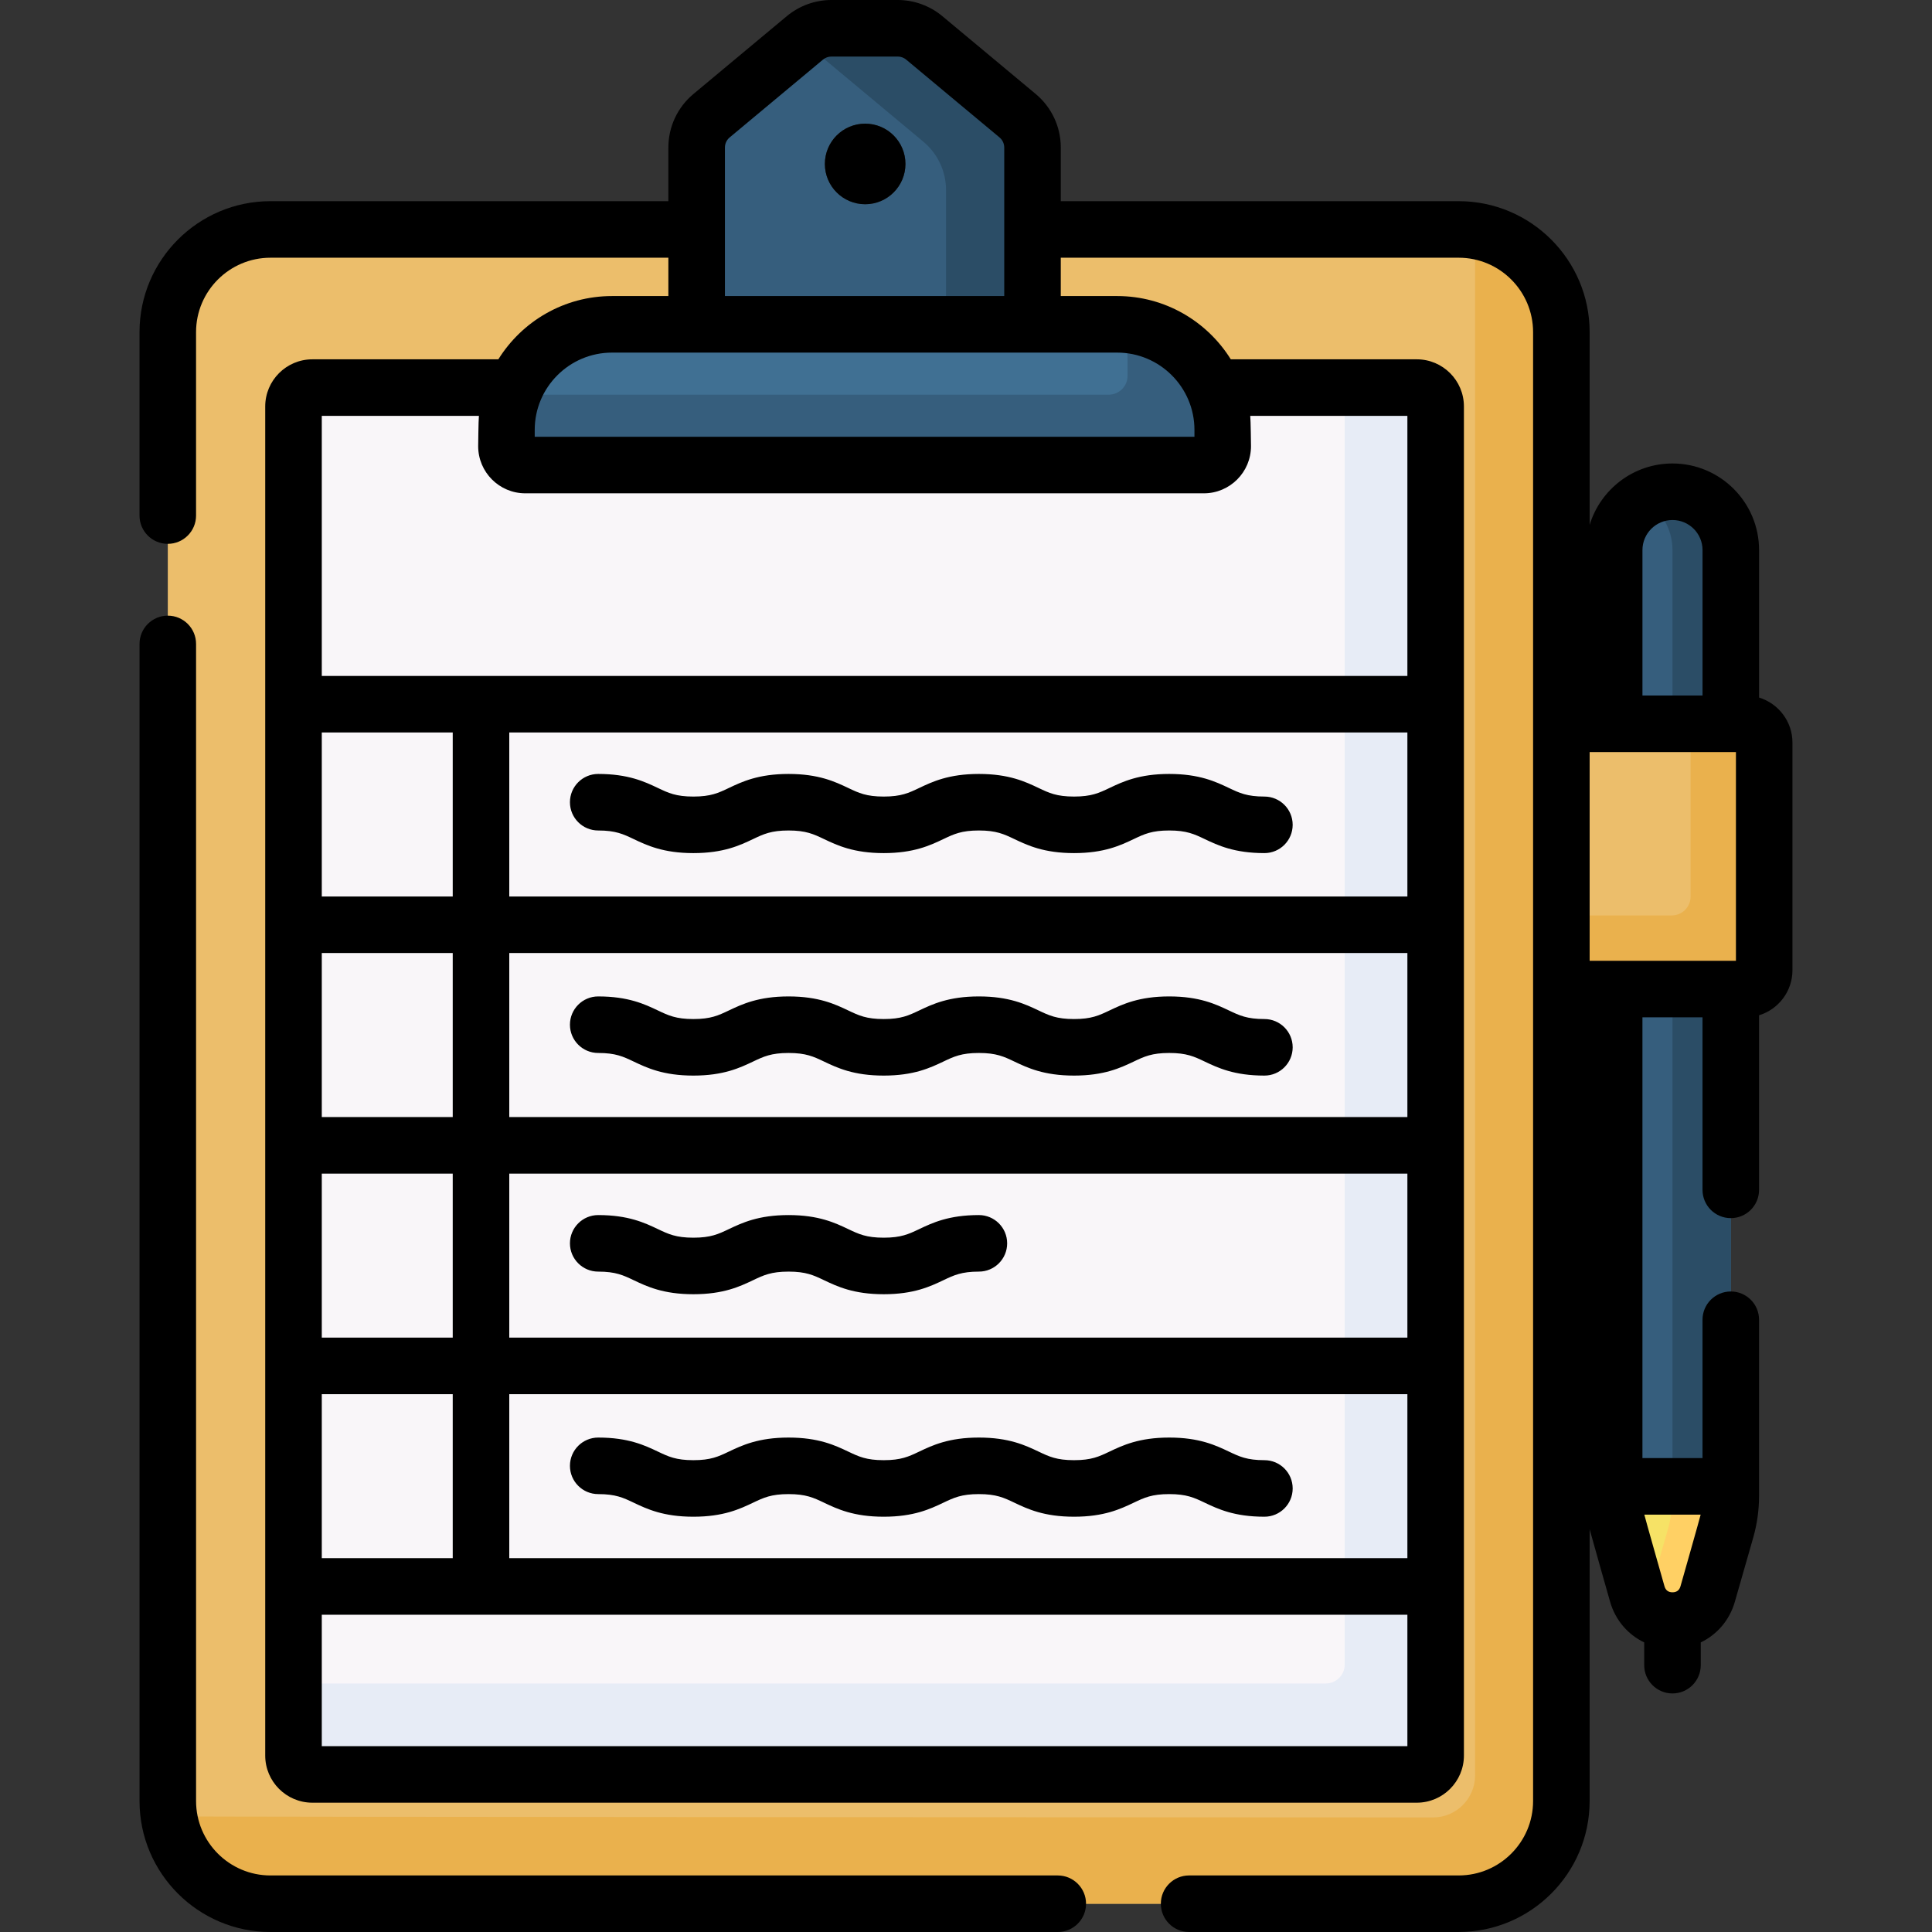 <svg id="Capa_1" enable-background="new 0 0 512 512" height="512" viewBox="0 0 512 512" width="512" xmlns="http://www.w3.org/2000/svg"><rect x="0" y="0" width="512" height="512" fill="#333333" stroke="none"/><g><g><path d="m457.421 405.434-4.872 17.006c-2.684 9.369-15.961 9.369-18.645 0l-4.872-17.006c-.835-2.916-1.259-5.935-1.259-8.968v-30.268h30.906v30.268c.002 3.034-.422 6.052-1.258 8.968z" fill="#f6e266"/></g><g><path d="m443.227 366.199v30.268c0 3.033-.424 6.052-1.259 8.968l-4.872 17.006c-.358 1.251-.91 2.33-1.596 3.247 4.45 5.95 14.724 4.871 17.049-3.247l4.872-17.006c.835-2.916 1.259-5.935 1.259-8.968v-30.268z" fill="#ffd064"/></g><g><path d="m458.681 393.903h-30.906v-248.133c0-8.535 6.919-15.453 15.453-15.453 8.535 0 15.453 6.919 15.453 15.453z" fill="#365e7d"/></g><g><path d="m443.227 130.317c-2.818 0-5.452.767-7.727 2.084 4.615 2.673 7.727 7.652 7.727 13.369v248.132h15.453v-248.132c.001-8.534-6.918-15.453-15.453-15.453z" fill="#2b4d66"/></g><g><path d="m462.533 262.11h-74.518v-70.299h74.518c2.761 0 5 2.239 5 5v60.299c0 2.761-2.238 5-5 5z" fill="#ecbe6b"/></g><g><path d="m462.538 191.811h-14.513v45.796c0 2.759-2.236 4.995-4.995 4.995h-55.016v19.508h74.523c2.759 0 4.995-2.236 4.995-4.995v-60.309c.001-2.759-2.235-4.995-4.994-4.995z" fill="#eab14d"/></g><g><path d="m386.541 504.507h-314.835c-15.044 0-27.239-12.195-27.239-27.239v-389.222c0-15.044 12.195-27.239 27.239-27.239h314.835c15.044 0 27.239 12.195 27.239 27.239v389.223c0 15.043-12.196 27.238-27.239 27.238z" fill="#ecbe6b"/></g><g><path d="m390.609 61.107c.196 1.319.3 2.668.3 4.041v405.351c0 6.151-4.987 11.138-11.138 11.138 0 0-333.685-.104-335.004-.3 1.952 13.112 13.256 23.171 26.911 23.171h314.889c15.029 0 27.212-12.183 27.212-27.212v-389.278c.001-13.655-10.058-24.959-23.17-26.911z" fill="#eab14d"/></g><g><path d="m375.464 470.238h-292.682c-2.761 0-5-2.239-5-5v-357.521c0-2.761 2.239-5 5-5h292.682c2.761 0 5 2.239 5 5v357.521c0 2.762-2.238 5-5 5z" fill="#f9f6f9"/></g><g><path d="m375.469 102.717h-19.111v338.421c0 2.759-2.236 4.995-4.995 4.995h-273.581v19.111c0 2.759 2.236 4.995 4.995 4.995h292.692c2.759 0 4.995-2.236 4.995-4.995v-357.532c0-2.759-2.236-4.995-4.995-4.995z" fill="#e7ecf6"/></g><g><path d="m269.675 30.662-24.734-20.621c-1.975-1.647-4.465-2.548-7.037-2.548h-17.561c-2.572 0-5.062.902-7.037 2.548l-24.734 20.621c-2.504 2.088-3.952 5.18-3.952 8.44v55.293h89.007v-55.293c0-3.26-1.448-6.352-3.952-8.44zm-40.401 23.461c-5.897 0-10.677-4.78-10.677-10.677s4.78-10.677 10.677-10.677 10.677 4.78 10.677 10.677-4.781 10.677-10.677 10.677z" fill="#365e7d"/></g><g><path d="m269.675 30.662-24.734-20.621c-1.975-1.647-4.465-2.548-7.037-2.548h-17.561c-2.572 0-5.062.902-7.037 2.548l-.8.667 32.194 26.84c3.81 3.176 6.013 7.881 6.013 12.841v44.005h22.915v-55.292c-.001-3.26-1.449-6.352-3.953-8.44z" fill="#2b4d66"/></g><g><path d="m319.033 123.241h-179.82c-2.761 0-5-2.239-5-5v-4.291c0-15.464 12.536-28 28-28h133.82c15.464 0 28 12.536 28 28v4.291c0 2.761-2.238 5-5 5z" fill="#407093"/></g><g><path d="m297.224 85.98c1.025 2.91 1.589 6.037 1.589 9.297v4.324c0 2.759-2.236 4.995-4.995 4.995h-158.006c-1.032 2.918-1.599 6.055-1.599 9.327v4.324c0 2.759 2.236 4.995 4.995 4.995h179.83c2.759 0 4.995-2.236 4.995-4.995v-4.324c0-15.06-11.901-27.333-26.809-27.943z" fill="#365e7d"/></g><g><path d="m466.173 184.862v-39.091c0-12.652-10.293-22.946-22.946-22.946-10.335 0-19.093 6.869-21.955 16.281v-51.087c0-19.136-15.568-34.704-34.704-34.704h-105.448v-14.213c0-5.499-2.422-10.673-6.647-14.196l-24.734-20.619c-3.315-2.765-7.518-4.287-11.835-4.287h-17.561c-4.316 0-8.52 1.522-11.835 4.286l-24.734 20.621c-4.224 3.522-6.647 8.696-6.647 14.195v14.212h-105.448c-19.136 0-34.704 15.568-34.704 34.704v48.615c0 4.138 3.355 7.492 7.492 7.492s7.492-3.355 7.492-7.492v-48.614c0-10.873 8.846-19.719 19.719-19.719h105.448v10.159h-14.942c-12.696 0-23.85 6.71-30.116 16.767h-49.291c-6.886 0-12.487 5.602-12.487 12.487v357.531c0 6.886 5.602 12.487 12.487 12.487h292.692c6.886 0 12.487-5.602 12.487-12.487v-357.532c0-6.886-5.602-12.487-12.487-12.487h-49.291c-6.266-10.056-17.42-16.767-30.116-16.767h-14.942v-10.159h105.448c10.873 0 19.719 8.846 19.719 19.719v389.277c0 10.873-8.847 19.719-19.719 19.719h-71.439c-4.138 0-7.492 3.355-7.492 7.492 0 4.138 3.354 7.492 7.492 7.492h71.439c19.136 0 34.704-15.568 34.704-34.704v-72.039c.169.751 5.43 19.247 5.43 19.247 1.396 4.875 4.729 8.691 9.033 10.756v6.032c0 4.138 3.354 7.492 7.492 7.492s7.492-3.355 7.492-7.492v-6.032c4.304-2.064 7.637-5.88 9.033-10.756l4.871-17.006c1.028-3.589 1.549-7.3 1.549-11.031v-46.717c0-4.138-3.354-7.492-7.492-7.492s-7.492 3.355-7.492 7.492v36.661h-15.922v-116.807h15.922v45.727c0 4.138 3.354 7.492 7.492 7.492s7.492-3.355 7.492-7.492v-46.27c5.118-1.561 8.852-6.323 8.852-11.944v-60.309c.002-5.621-3.733-10.383-8.851-11.944zm-93.201 9.251v43.467h-238.009v-43.467zm-287.697 218.823v-43.467h34.703v43.467zm49.688-101.919h238.009v43.467h-238.009zm-14.985 43.467h-34.703v-43.467h34.703zm14.985-58.452v-43.467h238.009v43.467zm-14.985 0h-34.703v-43.467h34.703zm14.985 73.437h238.009v43.467h-238.009zm-14.985-131.889h-34.703v-43.467h34.703zm-34.703 225.166v-34.825h287.697v34.825zm287.697-352.536v68.919h-287.697v-68.919h41.641c-.128 1.221-.195 8.036-.195 8.036 0 6.886 5.602 12.487 12.487 12.487h179.83c6.886 0 12.487-5.602 12.487-12.487 0 0-.068-6.816-.195-8.036zm-56.431 3.712v1.826h-174.835v-1.826c0-11.292 9.187-20.479 20.479-20.479h133.876c11.293 0 20.48 9.187 20.48 20.479zm-124.429-35.464v-39.356c0-1.04.459-2.019 1.258-2.686l24.734-20.621c.627-.523 1.422-.811 2.239-.811h17.561c.816 0 1.611.288 2.238.811l24.735 20.62c.799.666 1.258 1.646 1.258 2.686v39.355h-74.023zm253.235 341.919c-.303 1.06-1.017 1.598-2.12 1.598s-1.817-.538-2.12-1.598c0 0-5.211-18.318-5.344-18.981h14.927c-.133.663-5.343 18.981-5.343 18.981zm-24.075-165.76v-55.314h38.769v55.314zm21.956-116.807c4.389 0 7.961 3.571 7.961 7.961v38.548h-15.922v-38.548c0-4.39 3.571-7.961 7.961-7.961z"/><path d="m280.32 497.015h-208.641c-10.873 0-19.719-8.846-19.719-19.719v-306.65c0-4.138-3.355-7.492-7.492-7.492s-7.492 3.355-7.492 7.492v306.65c0 19.136 15.568 34.704 34.704 34.704h208.64c4.138 0 7.492-3.355 7.492-7.492 0-4.138-3.354-7.493-7.492-7.493z"/><path d="m335.08 270.058c-4.616 0-6.621-.953-9.396-2.272-3.49-1.658-7.833-3.722-15.829-3.722-7.995 0-12.337 2.064-15.827 3.722-2.775 1.319-4.778 2.272-9.394 2.272s-6.619-.953-9.394-2.272c-3.49-1.658-7.832-3.722-15.827-3.722s-12.337 2.064-15.826 3.723c-2.775 1.319-4.778 2.271-9.392 2.271-4.615 0-6.62-.953-9.394-2.272-3.49-1.658-7.832-3.722-15.828-3.722-7.995 0-12.338 2.064-15.827 3.722-2.775 1.319-4.779 2.272-9.394 2.272s-6.62-.953-9.394-2.272c-3.489-1.658-7.831-3.722-15.827-3.722-4.138 0-7.492 3.355-7.492 7.492s3.355 7.492 7.492 7.492c4.615 0 6.62.953 9.394 2.272 3.489 1.658 7.832 3.722 15.827 3.722s12.338-2.064 15.827-3.722c2.775-1.319 4.779-2.272 9.394-2.272 4.616 0 6.62.953 9.395 2.272 3.49 1.658 7.832 3.722 15.827 3.722 7.994 0 12.337-2.064 15.825-3.723 2.775-1.319 4.778-2.271 9.393-2.271s6.619.953 9.394 2.272c3.49 1.658 7.832 3.722 15.827 3.722s12.337-2.064 15.827-3.722c2.775-1.319 4.778-2.272 9.394-2.272s6.621.953 9.396 2.272c3.49 1.658 7.833 3.722 15.829 3.722 4.138 0 7.492-3.355 7.492-7.492s-3.353-7.492-7.492-7.492z"/><path d="m158.531 220.088c4.615 0 6.62.953 9.394 2.272 3.489 1.658 7.832 3.722 15.827 3.722s12.338-2.064 15.827-3.722c2.775-1.319 4.779-2.272 9.394-2.272 4.616 0 6.62.953 9.395 2.272 3.49 1.658 7.832 3.722 15.827 3.722 7.994 0 12.337-2.064 15.825-3.723 2.775-1.318 4.778-2.271 9.393-2.271s6.619.953 9.394 2.272c3.49 1.658 7.832 3.722 15.827 3.722s12.337-2.064 15.827-3.722c2.775-1.319 4.778-2.272 9.394-2.272s6.621.953 9.396 2.272c3.49 1.658 7.833 3.722 15.829 3.722 4.138 0 7.492-3.355 7.492-7.492s-3.354-7.492-7.492-7.492c-4.616 0-6.621-.953-9.396-2.272-3.49-1.658-7.833-3.722-15.829-3.722-7.995 0-12.337 2.064-15.827 3.722-2.775 1.319-4.778 2.272-9.394 2.272s-6.619-.953-9.394-2.272c-3.49-1.658-7.832-3.722-15.827-3.722s-12.337 2.064-15.826 3.723c-2.775 1.318-4.778 2.271-9.392 2.271-4.615 0-6.62-.953-9.394-2.272-3.49-1.658-7.832-3.722-15.828-3.722-7.995 0-12.338 2.064-15.827 3.722-2.775 1.319-4.779 2.272-9.394 2.272s-6.62-.953-9.394-2.272c-3.489-1.658-7.831-3.722-15.827-3.722-4.138 0-7.492 3.355-7.492 7.492-.001 4.137 3.354 7.492 7.492 7.492z"/><path d="m335.08 386.962c-4.616 0-6.621-.953-9.396-2.272-3.49-1.658-7.833-3.722-15.829-3.722-7.995 0-12.337 2.064-15.827 3.722-2.775 1.319-4.778 2.272-9.394 2.272s-6.619-.953-9.394-2.272c-3.49-1.658-7.832-3.722-15.827-3.722s-12.337 2.064-15.826 3.723c-2.775 1.319-4.778 2.271-9.392 2.271-4.615 0-6.62-.953-9.394-2.272-3.49-1.658-7.832-3.722-15.828-3.722-7.995 0-12.338 2.064-15.827 3.722-2.775 1.319-4.779 2.272-9.394 2.272s-6.62-.953-9.394-2.272c-3.489-1.658-7.831-3.722-15.827-3.722-4.138 0-7.492 3.355-7.492 7.492s3.355 7.492 7.492 7.492c4.615 0 6.62.953 9.394 2.272 3.489 1.658 7.832 3.722 15.827 3.722s12.338-2.064 15.827-3.722c2.775-1.319 4.779-2.272 9.394-2.272 4.616 0 6.62.953 9.395 2.272 3.49 1.658 7.832 3.722 15.827 3.722 7.994 0 12.337-2.064 15.825-3.723 2.775-1.319 4.778-2.271 9.393-2.271s6.619.953 9.394 2.272c3.49 1.658 7.832 3.722 15.827 3.722s12.337-2.064 15.827-3.722c2.775-1.319 4.778-2.272 9.394-2.272s6.621.953 9.396 2.272c3.49 1.658 7.833 3.722 15.829 3.722 4.138 0 7.492-3.355 7.492-7.492s-3.353-7.492-7.492-7.492z"/><path d="m259.414 322.006c-7.995 0-12.337 2.064-15.826 3.723-2.775 1.319-4.778 2.271-9.392 2.271-4.615 0-6.62-.953-9.394-2.272-3.49-1.658-7.832-3.722-15.828-3.722-7.995 0-12.338 2.064-15.827 3.722-2.775 1.319-4.779 2.272-9.394 2.272s-6.62-.953-9.394-2.272c-3.489-1.658-7.831-3.722-15.827-3.722-4.138 0-7.492 3.355-7.492 7.492 0 4.138 3.355 7.492 7.492 7.492 4.615 0 6.62.953 9.394 2.272 3.489 1.659 7.832 3.722 15.827 3.722s12.338-2.064 15.827-3.722c2.775-1.319 4.779-2.272 9.394-2.272 4.616 0 6.62.953 9.395 2.272 3.49 1.659 7.832 3.722 15.827 3.722 7.994 0 12.337-2.064 15.825-3.723 2.775-1.318 4.778-2.271 9.393-2.271 4.138 0 7.492-3.355 7.492-7.492.001-4.137-3.354-7.492-7.492-7.492z"/><circle cx="229.274" cy="43.446" r="10.677"/></g></g></svg>